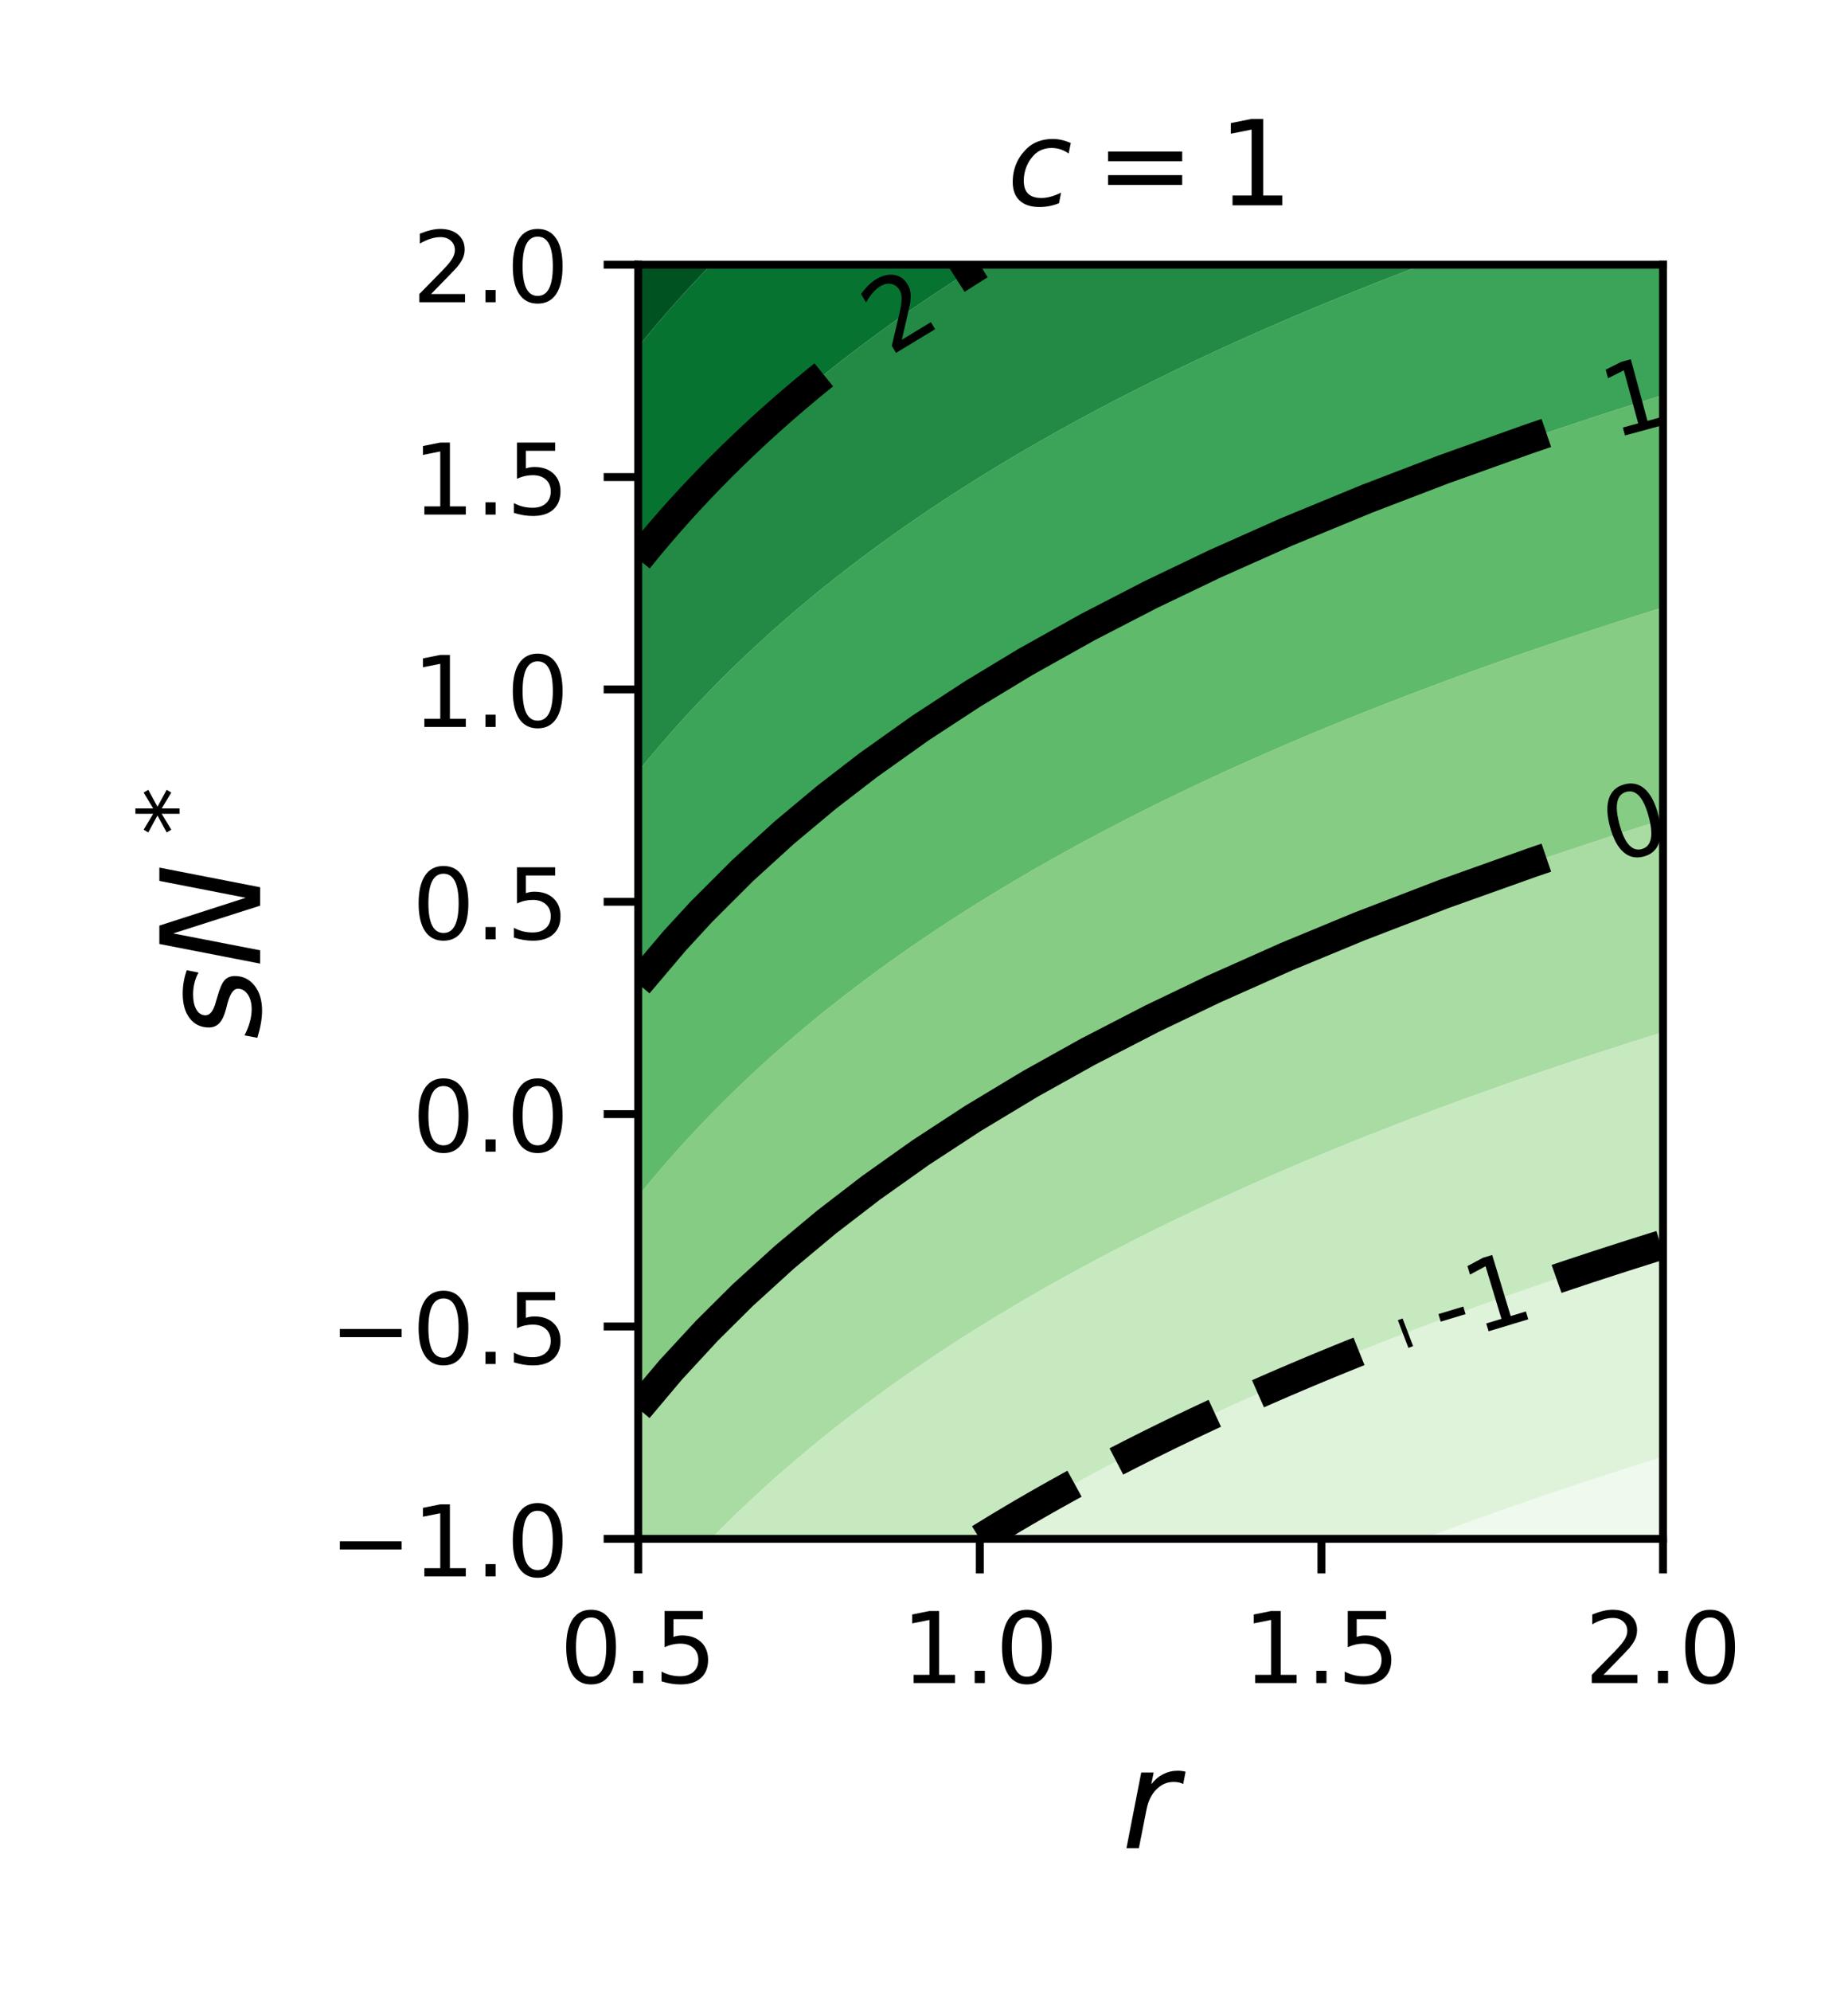 <?xml version="1.0" encoding="utf-8" standalone="no"?>
<!DOCTYPE svg PUBLIC "-//W3C//DTD SVG 1.1//EN"
  "http://www.w3.org/Graphics/SVG/1.1/DTD/svg11.dtd">
<!-- Created with matplotlib (http://matplotlib.org/) -->
<svg height="201.6pt" version="1.1" viewBox="0 0 187.2 201.6" width="187.2pt" xmlns="http://www.w3.org/2000/svg" xmlns:xlink="http://www.w3.org/1999/xlink">
 <defs>
  <style type="text/css">
*{stroke-linecap:butt;stroke-linejoin:round;}
  </style>
 </defs>
 <g id="figure_1">
  <g id="patch_1">
   <path d="M 0 201.6 
L 187.2 201.6 
L 187.2 0 
L 0 0 
z
" style="fill:#ffffff;"/>
  </g>
  <g id="axes_1">
   <g id="patch_2">
    <path d="M 64.65 155.8 
L 168.463 155.8 
L 168.463 26.8 
L 64.65 26.8 
z
" style="fill:#ffffff;"/>
   </g>
   <g id="PathCollection_1">
    <path clip-path="url(#p9174ed82ac)" d="M 145.158 155.8 
L 146.217 155.8 
L 147.276 155.8 
L 148.336 155.8 
L 149.395 155.8 
L 150.454 155.8 
L 151.514 155.8 
L 152.573 155.8 
L 153.632 155.8 
L 154.691 155.8 
L 155.751 155.8 
L 156.81 155.8 
L 157.869 155.8 
L 158.929 155.8 
L 159.988 155.8 
L 161.047 155.8 
L 162.107 155.8 
L 163.166 155.8 
L 164.225 155.8 
L 165.285 155.8 
L 166.344 155.8 
L 167.403 155.8 
L 168.463 155.8 
L 168.463 154.484 
L 168.463 153.167 
L 168.463 151.851 
L 168.463 150.535 
L 168.463 149.218 
L 168.463 147.902 
L 168.463 147.495 
L 167.403 147.825 
L 167.158 147.902 
L 166.344 148.158 
L 165.285 148.493 
L 164.225 148.832 
L 163.166 149.172 
L 163.024 149.218 
L 162.107 149.516 
L 161.047 149.862 
L 159.988 150.211 
L 159.015 150.535 
L 158.929 150.563 
L 157.869 150.918 
L 156.81 151.276 
L 155.751 151.637 
L 155.127 151.851 
L 154.691 152.001 
L 153.632 152.368 
L 152.573 152.738 
L 151.514 153.111 
L 151.356 153.167 
L 150.454 153.488 
L 149.395 153.868 
L 148.336 154.251 
L 147.699 154.484 
L 147.276 154.638 
L 146.217 155.028 
L 145.158 155.422 
L 144.151 155.8 
z
" style="fill:#f0f9ed;"/>
   </g>
   <g id="PathCollection_2">
    <path clip-path="url(#p9174ed82ac)" d="M 99.607 155.8 
L 100.667 155.8 
L 101.726 155.8 
L 102.785 155.8 
L 103.845 155.8 
L 104.904 155.8 
L 105.963 155.8 
L 107.022 155.8 
L 108.082 155.8 
L 109.141 155.8 
L 110.2 155.8 
L 111.26 155.8 
L 112.319 155.8 
L 113.378 155.8 
L 114.438 155.8 
L 115.497 155.8 
L 116.556 155.8 
L 117.616 155.8 
L 118.675 155.8 
L 119.734 155.8 
L 120.793 155.8 
L 121.853 155.8 
L 122.912 155.8 
L 123.971 155.8 
L 125.031 155.8 
L 126.09 155.8 
L 127.149 155.8 
L 128.209 155.8 
L 129.268 155.8 
L 130.327 155.8 
L 131.387 155.8 
L 132.446 155.8 
L 133.505 155.8 
L 134.565 155.8 
L 135.624 155.8 
L 136.683 155.8 
L 137.742 155.8 
L 138.802 155.8 
L 139.861 155.8 
L 140.92 155.8 
L 141.98 155.8 
L 143.039 155.8 
L 144.098 155.8 
L 144.151 155.8 
L 145.158 155.422 
L 146.217 155.028 
L 147.276 154.638 
L 147.699 154.484 
L 148.336 154.251 
L 149.395 153.868 
L 150.454 153.488 
L 151.356 153.167 
L 151.514 153.111 
L 152.573 152.738 
L 153.632 152.368 
L 154.691 152.001 
L 155.127 151.851 
L 155.751 151.637 
L 156.81 151.276 
L 157.869 150.918 
L 158.929 150.563 
L 159.015 150.535 
L 159.988 150.211 
L 161.047 149.862 
L 162.107 149.516 
L 163.024 149.218 
L 163.166 149.172 
L 164.225 148.832 
L 165.285 148.493 
L 166.344 148.158 
L 167.158 147.902 
L 167.403 147.825 
L 168.463 147.495 
L 168.463 146.586 
L 168.463 145.269 
L 168.463 143.953 
L 168.463 142.637 
L 168.463 141.32 
L 168.463 140.004 
L 168.463 138.688 
L 168.463 137.371 
L 168.463 136.055 
L 168.463 134.739 
L 168.463 133.422 
L 168.463 132.106 
L 168.463 130.79 
L 168.463 129.473 
L 168.463 128.157 
L 168.463 126.841 
L 168.463 125.995 
L 167.403 126.325 
L 166.344 126.658 
L 165.766 126.841 
L 165.285 126.993 
L 164.225 127.332 
L 163.166 127.672 
L 162.107 128.016 
L 161.675 128.157 
L 161.047 128.362 
L 159.988 128.711 
L 158.929 129.063 
L 157.869 129.418 
L 157.706 129.473 
L 156.81 129.776 
L 155.751 130.137 
L 154.691 130.501 
L 153.857 130.79 
L 153.632 130.868 
L 152.573 131.238 
L 151.514 131.611 
L 150.454 131.988 
L 150.125 132.106 
L 149.395 132.368 
L 148.336 132.751 
L 147.276 133.138 
L 146.505 133.422 
L 146.217 133.528 
L 145.158 133.922 
L 144.098 134.32 
L 143.039 134.721 
L 142.993 134.739 
L 141.98 135.126 
L 140.92 135.535 
L 139.861 135.948 
L 139.588 136.055 
L 138.802 136.365 
L 137.742 136.786 
L 136.683 137.211 
L 136.286 137.371 
L 135.624 137.64 
L 134.565 138.073 
L 133.505 138.512 
L 133.083 138.688 
L 132.446 138.954 
L 131.387 139.401 
L 130.327 139.853 
L 129.977 140.004 
L 129.268 140.31 
L 128.209 140.771 
L 127.149 141.238 
L 126.964 141.32 
L 126.09 141.709 
L 125.031 142.186 
L 124.041 142.637 
L 123.971 142.669 
L 122.912 143.156 
L 121.853 143.65 
L 121.209 143.953 
L 120.793 144.149 
L 119.734 144.654 
L 118.675 145.164 
L 118.46 145.269 
L 117.616 145.681 
L 116.556 146.205 
L 115.795 146.586 
L 115.497 146.735 
L 114.438 147.271 
L 113.378 147.814 
L 113.209 147.902 
L 112.319 148.364 
L 111.26 148.922 
L 110.703 149.218 
L 110.2 149.486 
L 109.141 150.058 
L 108.27 150.535 
L 108.082 150.638 
L 107.022 151.226 
L 105.963 151.821 
L 105.911 151.851 
L 104.904 152.426 
L 103.845 153.039 
L 103.625 153.167 
L 102.785 153.66 
L 101.726 154.291 
L 101.407 154.484 
L 100.667 154.931 
L 99.607 155.581 
L 99.256 155.8 
z
" style="fill:#dff3da;"/>
   </g>
   <g id="PathCollection_3">
    <path clip-path="url(#p9174ed82ac)" d="M 72.065 155.8 
L 73.124 155.8 
L 74.184 155.8 
L 75.243 155.8 
L 76.302 155.8 
L 77.362 155.8 
L 78.421 155.8 
L 79.48 155.8 
L 80.54 155.8 
L 81.599 155.8 
L 82.658 155.8 
L 83.718 155.8 
L 84.777 155.8 
L 85.836 155.8 
L 86.896 155.8 
L 87.955 155.8 
L 89.014 155.8 
L 90.073 155.8 
L 91.133 155.8 
L 92.192 155.8 
L 93.251 155.8 
L 94.311 155.8 
L 95.37 155.8 
L 96.429 155.8 
L 97.489 155.8 
L 98.548 155.8 
L 99.256 155.8 
L 99.607 155.581 
L 100.667 154.931 
L 101.407 154.484 
L 101.726 154.291 
L 102.785 153.66 
L 103.625 153.167 
L 103.845 153.039 
L 104.904 152.426 
L 105.911 151.851 
L 105.963 151.821 
L 107.022 151.226 
L 108.082 150.638 
L 108.27 150.535 
L 109.141 150.058 
L 110.2 149.486 
L 110.703 149.218 
L 111.26 148.922 
L 112.319 148.364 
L 113.209 147.902 
L 113.378 147.814 
L 114.438 147.271 
L 115.497 146.735 
L 115.795 146.586 
L 116.556 146.205 
L 117.616 145.681 
L 118.46 145.269 
L 118.675 145.164 
L 119.734 144.654 
L 120.793 144.149 
L 121.209 143.953 
L 121.853 143.65 
L 122.912 143.156 
L 123.971 142.669 
L 124.041 142.637 
L 125.031 142.186 
L 126.09 141.709 
L 126.964 141.32 
L 127.149 141.238 
L 128.209 140.771 
L 129.268 140.31 
L 129.977 140.004 
L 130.327 139.853 
L 131.387 139.401 
L 132.446 138.954 
L 133.083 138.688 
L 133.505 138.512 
L 134.565 138.073 
L 135.624 137.64 
L 136.286 137.371 
L 136.683 137.211 
L 137.742 136.786 
L 138.802 136.365 
L 139.588 136.055 
L 139.861 135.948 
L 140.92 135.535 
L 141.98 135.126 
L 142.993 134.739 
L 143.039 134.721 
L 144.098 134.32 
L 145.158 133.922 
L 146.217 133.528 
L 146.505 133.422 
L 147.276 133.138 
L 148.336 132.751 
L 149.395 132.368 
L 150.125 132.106 
L 150.454 131.988 
L 151.514 131.611 
L 152.573 131.238 
L 153.632 130.868 
L 153.857 130.79 
L 154.691 130.501 
L 155.751 130.137 
L 156.81 129.776 
L 157.706 129.473 
L 157.869 129.418 
L 158.929 129.063 
L 159.988 128.711 
L 161.047 128.362 
L 161.675 128.157 
L 162.107 128.016 
L 163.166 127.672 
L 164.225 127.332 
L 165.285 126.993 
L 165.766 126.841 
L 166.344 126.658 
L 167.403 126.325 
L 168.463 125.995 
L 168.463 125.524 
L 168.463 124.208 
L 168.463 122.892 
L 168.463 121.576 
L 168.463 120.259 
L 168.463 118.943 
L 168.463 117.627 
L 168.463 116.31 
L 168.463 114.994 
L 168.463 113.678 
L 168.463 112.361 
L 168.463 111.045 
L 168.463 109.729 
L 168.463 108.412 
L 168.463 107.096 
L 168.463 105.78 
L 168.463 104.495 
L 167.403 104.825 
L 166.344 105.158 
L 165.285 105.493 
L 164.388 105.78 
L 164.225 105.832 
L 163.166 106.172 
L 162.107 106.516 
L 161.047 106.862 
L 160.338 107.096 
L 159.988 107.211 
L 158.929 107.563 
L 157.869 107.918 
L 156.81 108.276 
L 156.41 108.412 
L 155.751 108.637 
L 154.691 109.001 
L 153.632 109.368 
L 152.6 109.729 
L 152.573 109.738 
L 151.514 110.111 
L 150.454 110.488 
L 149.395 110.868 
L 148.906 111.045 
L 148.336 111.251 
L 147.276 111.638 
L 146.217 112.028 
L 145.322 112.361 
L 145.158 112.422 
L 144.098 112.82 
L 143.039 113.221 
L 141.98 113.626 
L 141.847 113.678 
L 140.92 114.035 
L 139.861 114.448 
L 138.802 114.865 
L 138.477 114.994 
L 137.742 115.286 
L 136.683 115.711 
L 135.624 116.14 
L 135.208 116.31 
L 134.565 116.573 
L 133.505 117.012 
L 132.446 117.454 
L 132.037 117.627 
L 131.387 117.901 
L 130.327 118.353 
L 129.268 118.81 
L 128.962 118.943 
L 128.209 119.271 
L 127.149 119.738 
L 126.09 120.209 
L 125.98 120.259 
L 125.031 120.686 
L 123.971 121.169 
L 123.088 121.576 
L 122.912 121.656 
L 121.853 122.15 
L 120.793 122.649 
L 120.283 122.892 
L 119.734 123.154 
L 118.675 123.664 
L 117.616 124.181 
L 117.562 124.208 
L 116.556 124.705 
L 115.497 125.235 
L 114.924 125.524 
L 114.438 125.771 
L 113.378 126.314 
L 112.364 126.841 
L 112.319 126.864 
L 111.26 127.422 
L 110.2 127.986 
L 109.884 128.157 
L 109.141 128.558 
L 108.082 129.138 
L 107.477 129.473 
L 107.022 129.726 
L 105.963 130.321 
L 105.142 130.79 
L 104.904 130.926 
L 103.845 131.539 
L 102.877 132.106 
L 102.785 132.16 
L 101.726 132.791 
L 100.681 133.422 
L 100.667 133.431 
L 99.607 134.081 
L 98.552 134.739 
L 98.548 134.741 
L 97.489 135.411 
L 96.487 136.055 
L 96.429 136.092 
L 95.37 136.784 
L 94.484 137.371 
L 94.311 137.487 
L 93.251 138.201 
L 92.542 138.688 
L 92.192 138.928 
L 91.133 139.667 
L 90.659 140.004 
L 90.073 140.42 
L 89.014 141.185 
L 88.83 141.32 
L 87.955 141.965 
L 87.058 142.637 
L 86.896 142.759 
L 85.836 143.567 
L 85.341 143.953 
L 84.777 144.392 
L 83.718 145.232 
L 83.671 145.269 
L 82.658 146.089 
L 82.057 146.586 
L 81.599 146.964 
L 80.54 147.857 
L 80.487 147.902 
L 79.48 148.768 
L 78.969 149.218 
L 78.421 149.7 
L 77.492 150.535 
L 77.362 150.652 
L 76.302 151.625 
L 76.063 151.851 
L 75.243 152.622 
L 74.676 153.167 
L 74.184 153.641 
L 73.33 154.484 
L 73.124 154.686 
L 72.065 155.757 
L 72.023 155.8 
z
" style="fill:#c7e9c0;"/>
   </g>
   <g id="PathCollection_4">
    <path clip-path="url(#p9174ed82ac)" d="M 65.709 155.8 
L 66.769 155.8 
L 67.828 155.8 
L 68.887 155.8 
L 69.947 155.8 
L 71.006 155.8 
L 72.023 155.8 
L 72.065 155.757 
L 73.124 154.686 
L 73.33 154.484 
L 74.184 153.641 
L 74.676 153.167 
L 75.243 152.622 
L 76.063 151.851 
L 76.302 151.625 
L 77.362 150.652 
L 77.492 150.535 
L 78.421 149.7 
L 78.969 149.218 
L 79.48 148.768 
L 80.487 147.902 
L 80.54 147.857 
L 81.599 146.964 
L 82.057 146.586 
L 82.658 146.089 
L 83.671 145.269 
L 83.718 145.232 
L 84.777 144.392 
L 85.341 143.953 
L 85.836 143.567 
L 86.896 142.759 
L 87.058 142.637 
L 87.955 141.965 
L 88.83 141.32 
L 89.014 141.185 
L 90.073 140.42 
L 90.659 140.004 
L 91.133 139.667 
L 92.192 138.928 
L 92.542 138.688 
L 93.251 138.201 
L 94.311 137.487 
L 94.484 137.371 
L 95.37 136.784 
L 96.429 136.092 
L 96.487 136.055 
L 97.489 135.411 
L 98.548 134.741 
L 98.552 134.739 
L 99.607 134.081 
L 100.667 133.431 
L 100.681 133.422 
L 101.726 132.791 
L 102.785 132.16 
L 102.877 132.106 
L 103.845 131.539 
L 104.904 130.926 
L 105.142 130.79 
L 105.963 130.321 
L 107.022 129.726 
L 107.477 129.473 
L 108.082 129.138 
L 109.141 128.558 
L 109.884 128.157 
L 110.2 127.986 
L 111.26 127.422 
L 112.319 126.864 
L 112.364 126.841 
L 113.378 126.314 
L 114.438 125.771 
L 114.924 125.524 
L 115.497 125.235 
L 116.556 124.705 
L 117.562 124.208 
L 117.616 124.181 
L 118.675 123.664 
L 119.734 123.154 
L 120.283 122.892 
L 120.793 122.649 
L 121.853 122.15 
L 122.912 121.656 
L 123.088 121.576 
L 123.971 121.169 
L 125.031 120.686 
L 125.98 120.259 
L 126.09 120.209 
L 127.149 119.738 
L 128.209 119.271 
L 128.962 118.943 
L 129.268 118.81 
L 130.327 118.353 
L 131.387 117.901 
L 132.037 117.627 
L 132.446 117.454 
L 133.505 117.012 
L 134.565 116.573 
L 135.208 116.31 
L 135.624 116.14 
L 136.683 115.711 
L 137.742 115.286 
L 138.477 114.994 
L 138.802 114.865 
L 139.861 114.448 
L 140.92 114.035 
L 141.847 113.678 
L 141.98 113.626 
L 143.039 113.221 
L 144.098 112.82 
L 145.158 112.422 
L 145.322 112.361 
L 146.217 112.028 
L 147.276 111.638 
L 148.336 111.251 
L 148.906 111.045 
L 149.395 110.868 
L 150.454 110.488 
L 151.514 110.111 
L 152.573 109.738 
L 152.6 109.729 
L 153.632 109.368 
L 154.691 109.001 
L 155.751 108.637 
L 156.41 108.412 
L 156.81 108.276 
L 157.869 107.918 
L 158.929 107.563 
L 159.988 107.211 
L 160.338 107.096 
L 161.047 106.862 
L 162.107 106.516 
L 163.166 106.172 
L 164.225 105.832 
L 164.388 105.78 
L 165.285 105.493 
L 166.344 105.158 
L 167.403 104.825 
L 168.463 104.495 
L 168.463 104.463 
L 168.463 103.147 
L 168.463 101.831 
L 168.463 100.514 
L 168.463 99.198 
L 168.463 97.882 
L 168.463 96.565 
L 168.463 95.249 
L 168.463 93.933 
L 168.463 92.616 
L 168.463 91.3 
L 168.463 89.984 
L 168.463 88.667 
L 168.463 87.351 
L 168.463 86.035 
L 168.463 84.718 
L 168.463 83.402 
L 168.463 82.995 
L 167.403 83.325 
L 167.158 83.402 
L 166.344 83.658 
L 165.285 83.993 
L 164.225 84.332 
L 163.166 84.672 
L 163.024 84.718 
L 162.107 85.016 
L 161.047 85.362 
L 159.988 85.711 
L 159.015 86.035 
L 158.929 86.063 
L 157.869 86.418 
L 156.81 86.776 
L 155.751 87.137 
L 155.127 87.351 
L 154.691 87.501 
L 153.632 87.868 
L 152.573 88.238 
L 151.514 88.611 
L 151.356 88.667 
L 150.454 88.988 
L 149.395 89.368 
L 148.336 89.751 
L 147.699 89.984 
L 147.276 90.138 
L 146.217 90.528 
L 145.158 90.922 
L 144.151 91.3 
L 144.098 91.32 
L 143.039 91.721 
L 141.98 92.126 
L 140.92 92.535 
L 140.712 92.616 
L 139.861 92.948 
L 138.802 93.365 
L 137.742 93.786 
L 137.376 93.933 
L 136.683 94.211 
L 135.624 94.64 
L 134.565 95.073 
L 134.14 95.249 
L 133.505 95.512 
L 132.446 95.954 
L 131.387 96.401 
L 131.002 96.565 
L 130.327 96.853 
L 129.268 97.31 
L 128.209 97.771 
L 127.958 97.882 
L 127.149 98.238 
L 126.09 98.709 
L 125.031 99.186 
L 125.005 99.198 
L 123.971 99.669 
L 122.912 100.156 
L 122.143 100.514 
L 121.853 100.65 
L 120.793 101.149 
L 119.734 101.654 
L 119.367 101.831 
L 118.675 102.164 
L 117.616 102.681 
L 116.673 103.147 
L 116.556 103.205 
L 115.497 103.735 
L 114.438 104.271 
L 114.063 104.463 
L 113.378 104.814 
L 112.319 105.364 
L 111.529 105.78 
L 111.26 105.922 
L 110.2 106.486 
L 109.141 107.058 
L 109.072 107.096 
L 108.082 107.638 
L 107.022 108.226 
L 106.691 108.412 
L 105.963 108.821 
L 104.904 109.426 
L 104.38 109.729 
L 103.845 110.039 
L 102.785 110.66 
L 102.139 111.045 
L 101.726 111.291 
L 100.667 111.931 
L 99.966 112.361 
L 99.607 112.581 
L 98.548 113.241 
L 97.858 113.678 
L 97.489 113.911 
L 96.429 114.592 
L 95.814 114.994 
L 95.37 115.284 
L 94.311 115.987 
L 93.831 116.31 
L 93.251 116.701 
L 92.192 117.428 
L 91.908 117.627 
L 91.133 118.167 
L 90.073 118.92 
L 90.041 118.943 
L 89.014 119.685 
L 88.234 120.259 
L 87.955 120.465 
L 86.896 121.259 
L 86.48 121.576 
L 85.836 122.067 
L 84.777 122.892 
L 84.777 122.892 
L 83.718 123.732 
L 83.129 124.208 
L 82.658 124.589 
L 81.599 125.464 
L 81.527 125.524 
L 80.54 126.357 
L 79.977 126.841 
L 79.48 127.268 
L 78.47 128.157 
L 78.421 128.2 
L 77.362 129.152 
L 77.012 129.473 
L 76.302 130.125 
L 75.596 130.79 
L 75.243 131.122 
L 74.22 132.106 
L 74.184 132.141 
L 73.124 133.186 
L 72.891 133.422 
L 72.065 134.257 
L 71.6 134.739 
L 71.006 135.355 
L 70.347 136.055 
L 69.947 136.481 
L 69.132 137.371 
L 68.887 137.638 
L 67.952 138.688 
L 67.828 138.827 
L 66.809 140.004 
L 66.769 140.05 
L 65.709 141.309 
L 65.7 141.32 
L 64.65 142.605 
L 64.65 142.637 
L 64.65 143.953 
L 64.65 145.269 
L 64.65 146.586 
L 64.65 147.902 
L 64.65 149.218 
L 64.65 150.535 
L 64.65 151.851 
L 64.65 153.167 
L 64.65 154.484 
L 64.65 155.8 
z
" style="fill:#a9dca3;"/>
   </g>
   <g id="PathCollection_5">
    <path clip-path="url(#p9174ed82ac)" d="M 65.7 141.32 
L 65.709 141.309 
L 66.769 140.05 
L 66.809 140.004 
L 67.828 138.827 
L 67.952 138.688 
L 68.887 137.638 
L 69.132 137.371 
L 69.947 136.481 
L 70.347 136.055 
L 71.006 135.355 
L 71.6 134.739 
L 72.065 134.257 
L 72.891 133.422 
L 73.124 133.186 
L 74.184 132.141 
L 74.22 132.106 
L 75.243 131.122 
L 75.596 130.79 
L 76.302 130.125 
L 77.012 129.473 
L 77.362 129.152 
L 78.421 128.2 
L 78.47 128.157 
L 79.48 127.268 
L 79.977 126.841 
L 80.54 126.357 
L 81.527 125.524 
L 81.599 125.464 
L 82.658 124.589 
L 83.129 124.208 
L 83.718 123.732 
L 84.777 122.892 
L 84.777 122.892 
L 85.836 122.067 
L 86.48 121.576 
L 86.896 121.259 
L 87.955 120.465 
L 88.234 120.259 
L 89.014 119.685 
L 90.041 118.943 
L 90.073 118.92 
L 91.133 118.167 
L 91.908 117.627 
L 92.192 117.428 
L 93.251 116.701 
L 93.831 116.31 
L 94.311 115.987 
L 95.37 115.284 
L 95.814 114.994 
L 96.429 114.592 
L 97.489 113.911 
L 97.858 113.678 
L 98.548 113.241 
L 99.607 112.581 
L 99.966 112.361 
L 100.667 111.931 
L 101.726 111.291 
L 102.139 111.045 
L 102.785 110.66 
L 103.845 110.039 
L 104.38 109.729 
L 104.904 109.426 
L 105.963 108.821 
L 106.691 108.412 
L 107.022 108.226 
L 108.082 107.638 
L 109.072 107.096 
L 109.141 107.058 
L 110.2 106.486 
L 111.26 105.922 
L 111.529 105.78 
L 112.319 105.364 
L 113.378 104.814 
L 114.063 104.463 
L 114.438 104.271 
L 115.497 103.735 
L 116.556 103.205 
L 116.673 103.147 
L 117.616 102.681 
L 118.675 102.164 
L 119.367 101.831 
L 119.734 101.654 
L 120.793 101.149 
L 121.853 100.65 
L 122.143 100.514 
L 122.912 100.156 
L 123.971 99.669 
L 125.005 99.198 
L 125.031 99.186 
L 126.09 98.709 
L 127.149 98.238 
L 127.958 97.882 
L 128.209 97.771 
L 129.268 97.31 
L 130.327 96.853 
L 131.002 96.565 
L 131.387 96.401 
L 132.446 95.954 
L 133.505 95.512 
L 134.14 95.249 
L 134.565 95.073 
L 135.624 94.64 
L 136.683 94.211 
L 137.376 93.933 
L 137.742 93.786 
L 138.802 93.365 
L 139.861 92.948 
L 140.712 92.616 
L 140.92 92.535 
L 141.98 92.126 
L 143.039 91.721 
L 144.098 91.32 
L 144.151 91.3 
L 145.158 90.922 
L 146.217 90.528 
L 147.276 90.138 
L 147.699 89.984 
L 148.336 89.751 
L 149.395 89.368 
L 150.454 88.988 
L 151.356 88.667 
L 151.514 88.611 
L 152.573 88.238 
L 153.632 87.868 
L 154.691 87.501 
L 155.127 87.351 
L 155.751 87.137 
L 156.81 86.776 
L 157.869 86.418 
L 158.929 86.063 
L 159.015 86.035 
L 159.988 85.711 
L 161.047 85.362 
L 162.107 85.016 
L 163.024 84.718 
L 163.166 84.672 
L 164.225 84.332 
L 165.285 83.993 
L 166.344 83.658 
L 167.158 83.402 
L 167.403 83.325 
L 168.463 82.995 
L 168.463 82.086 
L 168.463 80.769 
L 168.463 79.453 
L 168.463 78.137 
L 168.463 76.82 
L 168.463 75.504 
L 168.463 74.188 
L 168.463 72.871 
L 168.463 71.555 
L 168.463 70.239 
L 168.463 68.922 
L 168.463 67.606 
L 168.463 66.29 
L 168.463 64.973 
L 168.463 63.657 
L 168.463 62.341 
L 168.463 61.495 
L 167.403 61.825 
L 166.344 62.158 
L 165.766 62.341 
L 165.285 62.493 
L 164.225 62.832 
L 163.166 63.172 
L 162.107 63.516 
L 161.675 63.657 
L 161.047 63.862 
L 159.988 64.211 
L 158.929 64.563 
L 157.869 64.918 
L 157.706 64.973 
L 156.81 65.276 
L 155.751 65.637 
L 154.691 66.001 
L 153.857 66.29 
L 153.632 66.368 
L 152.573 66.738 
L 151.514 67.111 
L 150.454 67.488 
L 150.125 67.606 
L 149.395 67.868 
L 148.336 68.251 
L 147.276 68.638 
L 146.505 68.922 
L 146.217 69.028 
L 145.158 69.422 
L 144.098 69.82 
L 143.039 70.221 
L 142.993 70.239 
L 141.98 70.626 
L 140.92 71.035 
L 139.861 71.448 
L 139.588 71.555 
L 138.802 71.865 
L 137.742 72.286 
L 136.683 72.711 
L 136.286 72.871 
L 135.624 73.14 
L 134.565 73.573 
L 133.505 74.012 
L 133.083 74.188 
L 132.446 74.454 
L 131.387 74.901 
L 130.327 75.353 
L 129.977 75.504 
L 129.268 75.81 
L 128.209 76.271 
L 127.149 76.738 
L 126.964 76.82 
L 126.09 77.209 
L 125.031 77.686 
L 124.041 78.137 
L 123.971 78.169 
L 122.912 78.656 
L 121.853 79.15 
L 121.209 79.453 
L 120.793 79.649 
L 119.734 80.154 
L 118.675 80.664 
L 118.46 80.769 
L 117.616 81.181 
L 116.556 81.705 
L 115.795 82.086 
L 115.497 82.235 
L 114.438 82.771 
L 113.378 83.314 
L 113.209 83.402 
L 112.319 83.864 
L 111.26 84.422 
L 110.703 84.718 
L 110.2 84.986 
L 109.141 85.558 
L 108.27 86.035 
L 108.082 86.138 
L 107.022 86.726 
L 105.963 87.321 
L 105.911 87.351 
L 104.904 87.926 
L 103.845 88.539 
L 103.625 88.667 
L 102.785 89.16 
L 101.726 89.791 
L 101.407 89.984 
L 100.667 90.431 
L 99.607 91.081 
L 99.256 91.3 
L 98.548 91.741 
L 97.489 92.411 
L 97.169 92.616 
L 96.429 93.092 
L 95.37 93.784 
L 95.145 93.933 
L 94.311 94.487 
L 93.251 95.201 
L 93.182 95.249 
L 92.192 95.928 
L 91.279 96.565 
L 91.133 96.667 
L 90.073 97.42 
L 89.434 97.882 
L 89.014 98.185 
L 87.955 98.965 
L 87.644 99.198 
L 86.896 99.759 
L 85.906 100.514 
L 85.836 100.567 
L 84.777 101.392 
L 84.224 101.831 
L 83.718 102.232 
L 82.658 103.089 
L 82.588 103.147 
L 81.599 103.964 
L 81.006 104.463 
L 80.54 104.857 
L 79.48 105.768 
L 79.468 105.78 
L 78.421 106.7 
L 77.98 107.096 
L 77.362 107.652 
L 76.534 108.412 
L 76.302 108.625 
L 75.243 109.622 
L 75.132 109.729 
L 74.184 110.641 
L 73.775 111.045 
L 73.124 111.686 
L 72.456 112.361 
L 72.065 112.757 
L 71.177 113.678 
L 71.006 113.855 
L 69.947 114.981 
L 69.935 114.994 
L 68.887 116.138 
L 68.734 116.31 
L 67.828 117.327 
L 67.569 117.627 
L 66.769 118.55 
L 66.438 118.943 
L 65.709 119.809 
L 65.341 120.259 
L 64.65 121.105 
L 64.65 121.576 
L 64.65 122.892 
L 64.65 124.208 
L 64.65 125.524 
L 64.65 126.841 
L 64.65 128.157 
L 64.65 129.473 
L 64.65 130.79 
L 64.65 132.106 
L 64.65 133.422 
L 64.65 134.739 
L 64.65 136.055 
L 64.65 137.371 
L 64.65 138.688 
L 64.65 140.004 
L 64.65 141.32 
L 64.65 142.605 
z
" style="fill:#86cc85;"/>
   </g>
   <g id="PathCollection_6">
    <path clip-path="url(#p9174ed82ac)" d="M 65.341 120.259 
L 65.709 119.809 
L 66.438 118.943 
L 66.769 118.55 
L 67.569 117.627 
L 67.828 117.327 
L 68.734 116.31 
L 68.887 116.138 
L 69.935 114.994 
L 69.947 114.981 
L 71.006 113.855 
L 71.177 113.678 
L 72.065 112.757 
L 72.456 112.361 
L 73.124 111.686 
L 73.775 111.045 
L 74.184 110.641 
L 75.132 109.729 
L 75.243 109.622 
L 76.302 108.625 
L 76.534 108.412 
L 77.362 107.652 
L 77.98 107.096 
L 78.421 106.7 
L 79.468 105.78 
L 79.48 105.768 
L 80.54 104.857 
L 81.006 104.463 
L 81.599 103.964 
L 82.588 103.147 
L 82.658 103.089 
L 83.718 102.232 
L 84.224 101.831 
L 84.777 101.392 
L 85.836 100.567 
L 85.906 100.514 
L 86.896 99.759 
L 87.644 99.198 
L 87.955 98.965 
L 89.014 98.185 
L 89.434 97.882 
L 90.073 97.42 
L 91.133 96.667 
L 91.279 96.565 
L 92.192 95.928 
L 93.182 95.249 
L 93.251 95.201 
L 94.311 94.487 
L 95.145 93.933 
L 95.37 93.784 
L 96.429 93.092 
L 97.169 92.616 
L 97.489 92.411 
L 98.548 91.741 
L 99.256 91.3 
L 99.607 91.081 
L 100.667 90.431 
L 101.407 89.984 
L 101.726 89.791 
L 102.785 89.16 
L 103.625 88.667 
L 103.845 88.539 
L 104.904 87.926 
L 105.911 87.351 
L 105.963 87.321 
L 107.022 86.726 
L 108.082 86.138 
L 108.27 86.035 
L 109.141 85.558 
L 110.2 84.986 
L 110.703 84.718 
L 111.26 84.422 
L 112.319 83.864 
L 113.209 83.402 
L 113.378 83.314 
L 114.438 82.771 
L 115.497 82.235 
L 115.795 82.086 
L 116.556 81.705 
L 117.616 81.181 
L 118.46 80.769 
L 118.675 80.664 
L 119.734 80.154 
L 120.793 79.649 
L 121.209 79.453 
L 121.853 79.15 
L 122.912 78.656 
L 123.971 78.169 
L 124.041 78.137 
L 125.031 77.686 
L 126.09 77.209 
L 126.964 76.82 
L 127.149 76.738 
L 128.209 76.271 
L 129.268 75.81 
L 129.977 75.504 
L 130.327 75.353 
L 131.387 74.901 
L 132.446 74.454 
L 133.083 74.188 
L 133.505 74.012 
L 134.565 73.573 
L 135.624 73.14 
L 136.286 72.871 
L 136.683 72.711 
L 137.742 72.286 
L 138.802 71.865 
L 139.588 71.555 
L 139.861 71.448 
L 140.92 71.035 
L 141.98 70.626 
L 142.993 70.239 
L 143.039 70.221 
L 144.098 69.82 
L 145.158 69.422 
L 146.217 69.028 
L 146.505 68.922 
L 147.276 68.638 
L 148.336 68.251 
L 149.395 67.868 
L 150.125 67.606 
L 150.454 67.488 
L 151.514 67.111 
L 152.573 66.738 
L 153.632 66.368 
L 153.857 66.29 
L 154.691 66.001 
L 155.751 65.637 
L 156.81 65.276 
L 157.706 64.973 
L 157.869 64.918 
L 158.929 64.563 
L 159.988 64.211 
L 161.047 63.862 
L 161.675 63.657 
L 162.107 63.516 
L 163.166 63.172 
L 164.225 62.832 
L 165.285 62.493 
L 165.766 62.341 
L 166.344 62.158 
L 167.403 61.825 
L 168.463 61.495 
L 168.463 61.024 
L 168.463 59.708 
L 168.463 58.392 
L 168.463 57.076 
L 168.463 55.759 
L 168.463 54.443 
L 168.463 53.127 
L 168.463 51.81 
L 168.463 50.494 
L 168.463 49.178 
L 168.463 47.861 
L 168.463 46.545 
L 168.463 45.229 
L 168.463 43.912 
L 168.463 42.596 
L 168.463 41.28 
L 168.463 39.995 
L 167.403 40.325 
L 166.344 40.658 
L 165.285 40.993 
L 164.388 41.28 
L 164.225 41.332 
L 163.166 41.672 
L 162.107 42.016 
L 161.047 42.362 
L 160.338 42.596 
L 159.988 42.711 
L 158.929 43.063 
L 157.869 43.418 
L 156.81 43.776 
L 156.41 43.912 
L 155.751 44.137 
L 154.691 44.501 
L 153.632 44.868 
L 152.6 45.229 
L 152.573 45.238 
L 151.514 45.611 
L 150.454 45.988 
L 149.395 46.368 
L 148.906 46.545 
L 148.336 46.751 
L 147.276 47.138 
L 146.217 47.528 
L 145.322 47.861 
L 145.158 47.922 
L 144.098 48.32 
L 143.039 48.721 
L 141.98 49.126 
L 141.847 49.178 
L 140.92 49.535 
L 139.861 49.948 
L 138.802 50.365 
L 138.477 50.494 
L 137.742 50.786 
L 136.683 51.211 
L 135.624 51.64 
L 135.208 51.81 
L 134.565 52.073 
L 133.505 52.512 
L 132.446 52.954 
L 132.037 53.127 
L 131.387 53.401 
L 130.327 53.853 
L 129.268 54.31 
L 128.962 54.443 
L 128.209 54.771 
L 127.149 55.238 
L 126.09 55.709 
L 125.98 55.759 
L 125.031 56.186 
L 123.971 56.669 
L 123.088 57.076 
L 122.912 57.156 
L 121.853 57.65 
L 120.793 58.149 
L 120.283 58.392 
L 119.734 58.654 
L 118.675 59.164 
L 117.616 59.681 
L 117.562 59.708 
L 116.556 60.205 
L 115.497 60.735 
L 114.924 61.024 
L 114.438 61.271 
L 113.378 61.814 
L 112.364 62.341 
L 112.319 62.364 
L 111.26 62.922 
L 110.2 63.486 
L 109.884 63.657 
L 109.141 64.058 
L 108.082 64.638 
L 107.477 64.973 
L 107.022 65.226 
L 105.963 65.821 
L 105.142 66.29 
L 104.904 66.426 
L 103.845 67.039 
L 102.877 67.606 
L 102.785 67.66 
L 101.726 68.291 
L 100.681 68.922 
L 100.667 68.931 
L 99.607 69.581 
L 98.552 70.239 
L 98.548 70.241 
L 97.489 70.911 
L 96.487 71.555 
L 96.429 71.592 
L 95.37 72.284 
L 94.484 72.871 
L 94.311 72.987 
L 93.251 73.701 
L 92.542 74.188 
L 92.192 74.428 
L 91.133 75.167 
L 90.659 75.504 
L 90.073 75.92 
L 89.014 76.685 
L 88.83 76.82 
L 87.955 77.465 
L 87.058 78.137 
L 86.896 78.259 
L 85.836 79.067 
L 85.341 79.453 
L 84.777 79.892 
L 83.718 80.732 
L 83.671 80.769 
L 82.658 81.589 
L 82.057 82.086 
L 81.599 82.464 
L 80.54 83.357 
L 80.487 83.402 
L 79.48 84.268 
L 78.969 84.718 
L 78.421 85.2 
L 77.492 86.035 
L 77.362 86.152 
L 76.302 87.125 
L 76.063 87.351 
L 75.243 88.122 
L 74.676 88.667 
L 74.184 89.141 
L 73.33 89.984 
L 73.124 90.186 
L 72.065 91.257 
L 72.023 91.3 
L 71.006 92.355 
L 70.76 92.616 
L 69.947 93.481 
L 69.533 93.933 
L 68.887 94.638 
L 68.343 95.249 
L 67.828 95.827 
L 67.189 96.565 
L 66.769 97.05 
L 66.069 97.882 
L 65.709 98.309 
L 64.983 99.198 
L 64.65 99.605 
L 64.65 100.514 
L 64.65 101.831 
L 64.65 103.147 
L 64.65 104.463 
L 64.65 105.78 
L 64.65 107.096 
L 64.65 108.412 
L 64.65 109.729 
L 64.65 111.045 
L 64.65 112.361 
L 64.65 113.678 
L 64.65 114.994 
L 64.65 116.31 
L 64.65 117.627 
L 64.65 118.943 
L 64.65 120.259 
L 64.65 121.105 
z
" style="fill:#60ba6c;"/>
   </g>
   <g id="PathCollection_7">
    <path clip-path="url(#p9174ed82ac)" d="M 64.983 99.198 
L 65.709 98.309 
L 66.069 97.882 
L 66.769 97.05 
L 67.189 96.565 
L 67.828 95.827 
L 68.343 95.249 
L 68.887 94.638 
L 69.533 93.933 
L 69.947 93.481 
L 70.76 92.616 
L 71.006 92.355 
L 72.023 91.3 
L 72.065 91.257 
L 73.124 90.186 
L 73.33 89.984 
L 74.184 89.141 
L 74.676 88.667 
L 75.243 88.122 
L 76.063 87.351 
L 76.302 87.125 
L 77.362 86.152 
L 77.492 86.035 
L 78.421 85.2 
L 78.969 84.718 
L 79.48 84.268 
L 80.487 83.402 
L 80.54 83.357 
L 81.599 82.464 
L 82.057 82.086 
L 82.658 81.589 
L 83.671 80.769 
L 83.718 80.732 
L 84.777 79.892 
L 85.341 79.453 
L 85.836 79.067 
L 86.896 78.259 
L 87.058 78.137 
L 87.955 77.465 
L 88.83 76.82 
L 89.014 76.685 
L 90.073 75.92 
L 90.659 75.504 
L 91.133 75.167 
L 92.192 74.428 
L 92.542 74.188 
L 93.251 73.701 
L 94.311 72.987 
L 94.484 72.871 
L 95.37 72.284 
L 96.429 71.592 
L 96.487 71.555 
L 97.489 70.911 
L 98.548 70.241 
L 98.552 70.239 
L 99.607 69.581 
L 100.667 68.931 
L 100.681 68.922 
L 101.726 68.291 
L 102.785 67.66 
L 102.877 67.606 
L 103.845 67.039 
L 104.904 66.426 
L 105.142 66.29 
L 105.963 65.821 
L 107.022 65.226 
L 107.477 64.973 
L 108.082 64.638 
L 109.141 64.058 
L 109.884 63.657 
L 110.2 63.486 
L 111.26 62.922 
L 112.319 62.364 
L 112.364 62.341 
L 113.378 61.814 
L 114.438 61.271 
L 114.924 61.024 
L 115.497 60.735 
L 116.556 60.205 
L 117.562 59.708 
L 117.616 59.681 
L 118.675 59.164 
L 119.734 58.654 
L 120.283 58.392 
L 120.793 58.149 
L 121.853 57.65 
L 122.912 57.156 
L 123.088 57.076 
L 123.971 56.669 
L 125.031 56.186 
L 125.98 55.759 
L 126.09 55.709 
L 127.149 55.238 
L 128.209 54.771 
L 128.962 54.443 
L 129.268 54.31 
L 130.327 53.853 
L 131.387 53.401 
L 132.037 53.127 
L 132.446 52.954 
L 133.505 52.512 
L 134.565 52.073 
L 135.208 51.81 
L 135.624 51.64 
L 136.683 51.211 
L 137.742 50.786 
L 138.477 50.494 
L 138.802 50.365 
L 139.861 49.948 
L 140.92 49.535 
L 141.847 49.178 
L 141.98 49.126 
L 143.039 48.721 
L 144.098 48.32 
L 145.158 47.922 
L 145.322 47.861 
L 146.217 47.528 
L 147.276 47.138 
L 148.336 46.751 
L 148.906 46.545 
L 149.395 46.368 
L 150.454 45.988 
L 151.514 45.611 
L 152.573 45.238 
L 152.6 45.229 
L 153.632 44.868 
L 154.691 44.501 
L 155.751 44.137 
L 156.41 43.912 
L 156.81 43.776 
L 157.869 43.418 
L 158.929 43.063 
L 159.988 42.711 
L 160.338 42.596 
L 161.047 42.362 
L 162.107 42.016 
L 163.166 41.672 
L 164.225 41.332 
L 164.388 41.28 
L 165.285 40.993 
L 166.344 40.658 
L 167.403 40.325 
L 168.463 39.995 
L 168.463 39.963 
L 168.463 38.647 
L 168.463 37.331 
L 168.463 36.014 
L 168.463 34.698 
L 168.463 33.382 
L 168.463 32.065 
L 168.463 30.749 
L 168.463 29.433 
L 168.463 28.116 
L 168.463 26.8 
L 167.403 26.8 
L 166.344 26.8 
L 165.285 26.8 
L 164.225 26.8 
L 163.166 26.8 
L 162.107 26.8 
L 161.047 26.8 
L 159.988 26.8 
L 158.929 26.8 
L 157.869 26.8 
L 156.81 26.8 
L 155.751 26.8 
L 154.691 26.8 
L 153.632 26.8 
L 152.573 26.8 
L 151.514 26.8 
L 150.454 26.8 
L 149.395 26.8 
L 148.336 26.8 
L 147.276 26.8 
L 146.217 26.8 
L 145.158 26.8 
L 144.151 26.8 
L 144.098 26.82 
L 143.039 27.221 
L 141.98 27.626 
L 140.92 28.035 
L 140.712 28.116 
L 139.861 28.448 
L 138.802 28.865 
L 137.742 29.286 
L 137.376 29.433 
L 136.683 29.711 
L 135.624 30.14 
L 134.565 30.573 
L 134.14 30.749 
L 133.505 31.012 
L 132.446 31.454 
L 131.387 31.901 
L 131.002 32.065 
L 130.327 32.353 
L 129.268 32.81 
L 128.209 33.271 
L 127.958 33.382 
L 127.149 33.738 
L 126.09 34.209 
L 125.031 34.686 
L 125.005 34.698 
L 123.971 35.169 
L 122.912 35.656 
L 122.143 36.014 
L 121.853 36.15 
L 120.793 36.649 
L 119.734 37.154 
L 119.367 37.331 
L 118.675 37.664 
L 117.616 38.181 
L 116.673 38.647 
L 116.556 38.705 
L 115.497 39.235 
L 114.438 39.771 
L 114.063 39.963 
L 113.378 40.314 
L 112.319 40.864 
L 111.529 41.28 
L 111.26 41.422 
L 110.2 41.986 
L 109.141 42.558 
L 109.072 42.596 
L 108.082 43.138 
L 107.022 43.726 
L 106.691 43.912 
L 105.963 44.321 
L 104.904 44.926 
L 104.38 45.229 
L 103.845 45.539 
L 102.785 46.16 
L 102.139 46.545 
L 101.726 46.791 
L 100.667 47.431 
L 99.966 47.861 
L 99.607 48.081 
L 98.548 48.741 
L 97.858 49.178 
L 97.489 49.411 
L 96.429 50.092 
L 95.814 50.494 
L 95.37 50.784 
L 94.311 51.487 
L 93.831 51.81 
L 93.251 52.201 
L 92.192 52.928 
L 91.908 53.127 
L 91.133 53.667 
L 90.073 54.42 
L 90.041 54.443 
L 89.014 55.185 
L 88.234 55.759 
L 87.955 55.965 
L 86.896 56.759 
L 86.48 57.076 
L 85.836 57.567 
L 84.777 58.392 
L 84.777 58.392 
L 83.718 59.232 
L 83.129 59.708 
L 82.658 60.089 
L 81.599 60.964 
L 81.527 61.024 
L 80.54 61.857 
L 79.977 62.341 
L 79.48 62.768 
L 78.47 63.657 
L 78.421 63.7 
L 77.362 64.652 
L 77.012 64.973 
L 76.302 65.625 
L 75.596 66.29 
L 75.243 66.622 
L 74.22 67.606 
L 74.184 67.641 
L 73.124 68.686 
L 72.891 68.922 
L 72.065 69.757 
L 71.6 70.239 
L 71.006 70.855 
L 70.347 71.555 
L 69.947 71.981 
L 69.132 72.871 
L 68.887 73.138 
L 67.952 74.188 
L 67.828 74.327 
L 66.809 75.504 
L 66.769 75.55 
L 65.709 76.809 
L 65.7 76.82 
L 64.65 78.105 
L 64.65 78.137 
L 64.65 79.453 
L 64.65 80.769 
L 64.65 82.086 
L 64.65 83.402 
L 64.65 84.718 
L 64.65 86.035 
L 64.65 87.351 
L 64.65 88.667 
L 64.65 89.984 
L 64.65 91.3 
L 64.65 92.616 
L 64.65 93.933 
L 64.65 95.249 
L 64.65 96.565 
L 64.65 97.882 
L 64.65 99.198 
L 64.65 99.605 
z
" style="fill:#3ba458;"/>
   </g>
   <g id="PathCollection_8">
    <path clip-path="url(#p9174ed82ac)" d="M 65.7 76.82 
L 65.709 76.809 
L 66.769 75.55 
L 66.809 75.504 
L 67.828 74.327 
L 67.952 74.188 
L 68.887 73.138 
L 69.132 72.871 
L 69.947 71.981 
L 70.347 71.555 
L 71.006 70.855 
L 71.6 70.239 
L 72.065 69.757 
L 72.891 68.922 
L 73.124 68.686 
L 74.184 67.641 
L 74.22 67.606 
L 75.243 66.622 
L 75.596 66.29 
L 76.302 65.625 
L 77.012 64.973 
L 77.362 64.652 
L 78.421 63.7 
L 78.47 63.657 
L 79.48 62.768 
L 79.977 62.341 
L 80.54 61.857 
L 81.527 61.024 
L 81.599 60.964 
L 82.658 60.089 
L 83.129 59.708 
L 83.718 59.232 
L 84.777 58.392 
L 84.777 58.392 
L 85.836 57.567 
L 86.48 57.076 
L 86.896 56.759 
L 87.955 55.965 
L 88.234 55.759 
L 89.014 55.185 
L 90.041 54.443 
L 90.073 54.42 
L 91.133 53.667 
L 91.908 53.127 
L 92.192 52.928 
L 93.251 52.201 
L 93.831 51.81 
L 94.311 51.487 
L 95.37 50.784 
L 95.814 50.494 
L 96.429 50.092 
L 97.489 49.411 
L 97.858 49.178 
L 98.548 48.741 
L 99.607 48.081 
L 99.966 47.861 
L 100.667 47.431 
L 101.726 46.791 
L 102.139 46.545 
L 102.785 46.16 
L 103.845 45.539 
L 104.38 45.229 
L 104.904 44.926 
L 105.963 44.321 
L 106.691 43.912 
L 107.022 43.726 
L 108.082 43.138 
L 109.072 42.596 
L 109.141 42.558 
L 110.2 41.986 
L 111.26 41.422 
L 111.529 41.28 
L 112.319 40.864 
L 113.378 40.314 
L 114.063 39.963 
L 114.438 39.771 
L 115.497 39.235 
L 116.556 38.705 
L 116.673 38.647 
L 117.616 38.181 
L 118.675 37.664 
L 119.367 37.331 
L 119.734 37.154 
L 120.793 36.649 
L 121.853 36.15 
L 122.143 36.014 
L 122.912 35.656 
L 123.971 35.169 
L 125.005 34.698 
L 125.031 34.686 
L 126.09 34.209 
L 127.149 33.738 
L 127.958 33.382 
L 128.209 33.271 
L 129.268 32.81 
L 130.327 32.353 
L 131.002 32.065 
L 131.387 31.901 
L 132.446 31.454 
L 133.505 31.012 
L 134.14 30.749 
L 134.565 30.573 
L 135.624 30.14 
L 136.683 29.711 
L 137.376 29.433 
L 137.742 29.286 
L 138.802 28.865 
L 139.861 28.448 
L 140.712 28.116 
L 140.92 28.035 
L 141.98 27.626 
L 143.039 27.221 
L 144.098 26.82 
L 144.151 26.8 
L 144.098 26.8 
L 143.039 26.8 
L 141.98 26.8 
L 140.92 26.8 
L 139.861 26.8 
L 138.802 26.8 
L 137.742 26.8 
L 136.683 26.8 
L 135.624 26.8 
L 134.565 26.8 
L 133.505 26.8 
L 132.446 26.8 
L 131.387 26.8 
L 130.327 26.8 
L 129.268 26.8 
L 128.209 26.8 
L 127.149 26.8 
L 126.09 26.8 
L 125.031 26.8 
L 123.971 26.8 
L 122.912 26.8 
L 121.853 26.8 
L 120.793 26.8 
L 119.734 26.8 
L 118.675 26.8 
L 117.616 26.8 
L 116.556 26.8 
L 115.497 26.8 
L 114.438 26.8 
L 113.378 26.8 
L 112.319 26.8 
L 111.26 26.8 
L 110.2 26.8 
L 109.141 26.8 
L 108.082 26.8 
L 107.022 26.8 
L 105.963 26.8 
L 104.904 26.8 
L 103.845 26.8 
L 102.785 26.8 
L 101.726 26.8 
L 100.667 26.8 
L 99.607 26.8 
L 99.256 26.8 
L 98.548 27.241 
L 97.489 27.911 
L 97.169 28.116 
L 96.429 28.592 
L 95.37 29.284 
L 95.145 29.433 
L 94.311 29.987 
L 93.251 30.701 
L 93.182 30.749 
L 92.192 31.428 
L 91.279 32.065 
L 91.133 32.167 
L 90.073 32.92 
L 89.434 33.382 
L 89.014 33.685 
L 87.955 34.465 
L 87.644 34.698 
L 86.896 35.259 
L 85.906 36.014 
L 85.836 36.067 
L 84.777 36.892 
L 84.224 37.331 
L 83.718 37.732 
L 82.658 38.589 
L 82.588 38.647 
L 81.599 39.464 
L 81.006 39.963 
L 80.54 40.357 
L 79.48 41.268 
L 79.468 41.28 
L 78.421 42.2 
L 77.98 42.596 
L 77.362 43.152 
L 76.534 43.912 
L 76.302 44.125 
L 75.243 45.122 
L 75.132 45.229 
L 74.184 46.141 
L 73.775 46.545 
L 73.124 47.186 
L 72.456 47.861 
L 72.065 48.257 
L 71.177 49.178 
L 71.006 49.355 
L 69.947 50.481 
L 69.935 50.494 
L 68.887 51.638 
L 68.734 51.81 
L 67.828 52.827 
L 67.569 53.127 
L 66.769 54.05 
L 66.438 54.443 
L 65.709 55.309 
L 65.341 55.759 
L 64.65 56.605 
L 64.65 57.076 
L 64.65 58.392 
L 64.65 59.708 
L 64.65 61.024 
L 64.65 62.341 
L 64.65 63.657 
L 64.65 64.973 
L 64.65 66.29 
L 64.65 67.606 
L 64.65 68.922 
L 64.65 70.239 
L 64.65 71.555 
L 64.65 72.871 
L 64.65 74.188 
L 64.65 75.504 
L 64.65 76.82 
L 64.65 78.105 
z
" style="fill:#228a44;"/>
   </g>
   <g id="PathCollection_9">
    <path clip-path="url(#p9174ed82ac)" d="M 65.341 55.759 
L 65.709 55.309 
L 66.438 54.443 
L 66.769 54.05 
L 67.569 53.127 
L 67.828 52.827 
L 68.734 51.81 
L 68.887 51.638 
L 69.935 50.494 
L 69.947 50.481 
L 71.006 49.355 
L 71.177 49.178 
L 72.065 48.257 
L 72.456 47.861 
L 73.124 47.186 
L 73.775 46.545 
L 74.184 46.141 
L 75.132 45.229 
L 75.243 45.122 
L 76.302 44.125 
L 76.534 43.912 
L 77.362 43.152 
L 77.98 42.596 
L 78.421 42.2 
L 79.468 41.28 
L 79.48 41.268 
L 80.54 40.357 
L 81.006 39.963 
L 81.599 39.464 
L 82.588 38.647 
L 82.658 38.589 
L 83.718 37.732 
L 84.224 37.331 
L 84.777 36.892 
L 85.836 36.067 
L 85.906 36.014 
L 86.896 35.259 
L 87.644 34.698 
L 87.955 34.465 
L 89.014 33.685 
L 89.434 33.382 
L 90.073 32.92 
L 91.133 32.167 
L 91.279 32.065 
L 92.192 31.428 
L 93.182 30.749 
L 93.251 30.701 
L 94.311 29.987 
L 95.145 29.433 
L 95.37 29.284 
L 96.429 28.592 
L 97.169 28.116 
L 97.489 27.911 
L 98.548 27.241 
L 99.256 26.8 
L 98.548 26.8 
L 97.489 26.8 
L 96.429 26.8 
L 95.37 26.8 
L 94.311 26.8 
L 93.251 26.8 
L 92.192 26.8 
L 91.133 26.8 
L 90.073 26.8 
L 89.014 26.8 
L 87.955 26.8 
L 86.896 26.8 
L 85.836 26.8 
L 84.777 26.8 
L 83.718 26.8 
L 82.658 26.8 
L 81.599 26.8 
L 80.54 26.8 
L 79.48 26.8 
L 78.421 26.8 
L 77.362 26.8 
L 76.302 26.8 
L 75.243 26.8 
L 74.184 26.8 
L 73.124 26.8 
L 72.065 26.8 
L 72.023 26.8 
L 71.006 27.855 
L 70.76 28.116 
L 69.947 28.981 
L 69.533 29.433 
L 68.887 30.138 
L 68.343 30.749 
L 67.828 31.327 
L 67.189 32.065 
L 66.769 32.55 
L 66.069 33.382 
L 65.709 33.809 
L 64.983 34.698 
L 64.65 35.105 
L 64.65 36.014 
L 64.65 37.331 
L 64.65 38.647 
L 64.65 39.963 
L 64.65 41.28 
L 64.65 42.596 
L 64.65 43.912 
L 64.65 45.229 
L 64.65 46.545 
L 64.65 47.861 
L 64.65 49.178 
L 64.65 50.494 
L 64.65 51.81 
L 64.65 53.127 
L 64.65 54.443 
L 64.65 55.759 
L 64.65 56.605 
z
" style="fill:#077331;"/>
   </g>
   <g id="PathCollection_10">
    <path clip-path="url(#p9174ed82ac)" d="M 64.983 34.698 
L 65.709 33.809 
L 66.069 33.382 
L 66.769 32.55 
L 67.189 32.065 
L 67.828 31.327 
L 68.343 30.749 
L 68.887 30.138 
L 69.533 29.433 
L 69.947 28.981 
L 70.76 28.116 
L 71.006 27.855 
L 72.023 26.8 
L 71.006 26.8 
L 69.947 26.8 
L 68.887 26.8 
L 67.828 26.8 
L 66.769 26.8 
L 65.709 26.8 
L 64.65 26.8 
L 64.65 28.116 
L 64.65 29.433 
L 64.65 30.749 
L 64.65 32.065 
L 64.65 33.382 
L 64.65 34.698 
L 64.65 35.105 
z
" style="fill:#005321;"/>
   </g>
   <g id="matplotlib.axis_1">
    <g id="xtick_1">
     <g id="line2d_1">
      <defs>
       <path d="M 0 0 
L 0 3.5 
" id="m2493660c21" style="stroke:#000000;stroke-width:0.8;"/>
      </defs>
      <g>
       <use style="stroke:#000000;stroke-width:0.8;" x="64.65" xlink:href="#m2493660c21" y="155.8"/>
      </g>
     </g>
     <g id="text_1">
      <!-- 0.5 -->
      <defs>
       <path d="M 31.781 66.406 
Q 24.172 66.406 20.328 58.906 
Q 16.5 51.422 16.5 36.375 
Q 16.5 21.391 20.328 13.891 
Q 24.172 6.391 31.781 6.391 
Q 39.453 6.391 43.281 13.891 
Q 47.125 21.391 47.125 36.375 
Q 47.125 51.422 43.281 58.906 
Q 39.453 66.406 31.781 66.406 
z
M 31.781 74.219 
Q 44.047 74.219 50.516 64.516 
Q 56.984 54.828 56.984 36.375 
Q 56.984 17.969 50.516 8.266 
Q 44.047 -1.422 31.781 -1.422 
Q 19.531 -1.422 13.062 8.266 
Q 6.594 17.969 6.594 36.375 
Q 6.594 54.828 13.062 64.516 
Q 19.531 74.219 31.781 74.219 
z
" id="DejaVuSans-30"/>
       <path d="M 10.688 12.406 
L 21 12.406 
L 21 0 
L 10.688 0 
z
" id="DejaVuSans-2e"/>
       <path d="M 10.797 72.906 
L 49.516 72.906 
L 49.516 64.594 
L 19.828 64.594 
L 19.828 46.734 
Q 21.969 47.469 24.109 47.828 
Q 26.266 48.188 28.422 48.188 
Q 40.625 48.188 47.75 41.5 
Q 54.891 34.812 54.891 23.391 
Q 54.891 11.625 47.562 5.094 
Q 40.234 -1.422 26.906 -1.422 
Q 22.312 -1.422 17.547 -0.641 
Q 12.797 0.141 7.719 1.703 
L 7.719 11.625 
Q 12.109 9.234 16.797 8.062 
Q 21.484 6.891 26.703 6.891 
Q 35.156 6.891 40.078 11.328 
Q 45.016 15.766 45.016 23.391 
Q 45.016 31 40.078 35.438 
Q 35.156 39.891 26.703 39.891 
Q 22.75 39.891 18.812 39.016 
Q 14.891 38.141 10.797 36.281 
z
" id="DejaVuSans-35"/>
      </defs>
      <g transform="translate(56.698 170.398)scale(0.1 -0.1)">
       <use xlink:href="#DejaVuSans-30"/>
       <use x="63.623" xlink:href="#DejaVuSans-2e"/>
       <use x="95.41" xlink:href="#DejaVuSans-35"/>
      </g>
     </g>
    </g>
    <g id="xtick_2">
     <g id="line2d_2">
      <g>
       <use style="stroke:#000000;stroke-width:0.8;" x="99.254" xlink:href="#m2493660c21" y="155.8"/>
      </g>
     </g>
     <g id="text_2">
      <!-- 1.0 -->
      <defs>
       <path d="M 12.406 8.297 
L 28.516 8.297 
L 28.516 63.922 
L 10.984 60.406 
L 10.984 69.391 
L 28.422 72.906 
L 38.281 72.906 
L 38.281 8.297 
L 54.391 8.297 
L 54.391 0 
L 12.406 0 
z
" id="DejaVuSans-31"/>
      </defs>
      <g transform="translate(91.303 170.398)scale(0.1 -0.1)">
       <use xlink:href="#DejaVuSans-31"/>
       <use x="63.623" xlink:href="#DejaVuSans-2e"/>
       <use x="95.41" xlink:href="#DejaVuSans-30"/>
      </g>
     </g>
    </g>
    <g id="xtick_3">
     <g id="line2d_3">
      <g>
       <use style="stroke:#000000;stroke-width:0.8;" x="133.858" xlink:href="#m2493660c21" y="155.8"/>
      </g>
     </g>
     <g id="text_3">
      <!-- 1.5 -->
      <g transform="translate(125.907 170.398)scale(0.1 -0.1)">
       <use xlink:href="#DejaVuSans-31"/>
       <use x="63.623" xlink:href="#DejaVuSans-2e"/>
       <use x="95.41" xlink:href="#DejaVuSans-35"/>
      </g>
     </g>
    </g>
    <g id="xtick_4">
     <g id="line2d_4">
      <g>
       <use style="stroke:#000000;stroke-width:0.8;" x="168.463" xlink:href="#m2493660c21" y="155.8"/>
      </g>
     </g>
     <g id="text_4">
      <!-- 2.0 -->
      <defs>
       <path d="M 19.188 8.297 
L 53.609 8.297 
L 53.609 0 
L 7.328 0 
L 7.328 8.297 
Q 12.938 14.109 22.625 23.891 
Q 32.328 33.688 34.812 36.531 
Q 39.547 41.844 41.422 45.531 
Q 43.312 49.219 43.312 52.781 
Q 43.312 58.594 39.234 62.25 
Q 35.156 65.922 28.609 65.922 
Q 23.969 65.922 18.812 64.312 
Q 13.672 62.703 7.812 59.422 
L 7.812 69.391 
Q 13.766 71.781 18.938 73 
Q 24.125 74.219 28.422 74.219 
Q 39.75 74.219 46.484 68.547 
Q 53.219 62.891 53.219 53.422 
Q 53.219 48.922 51.531 44.891 
Q 49.859 40.875 45.406 35.406 
Q 44.188 33.984 37.641 27.219 
Q 31.109 20.453 19.188 8.297 
z
" id="DejaVuSans-32"/>
      </defs>
      <g transform="translate(160.511 170.398)scale(0.1 -0.1)">
       <use xlink:href="#DejaVuSans-32"/>
       <use x="63.623" xlink:href="#DejaVuSans-2e"/>
       <use x="95.41" xlink:href="#DejaVuSans-30"/>
      </g>
     </g>
    </g>
    <g id="text_5">
     <!-- $r$ -->
     <defs>
      <path d="M 44.578 46.391 
Q 43.219 47.125 41.453 47.516 
Q 39.703 47.906 37.703 47.906 
Q 30.516 47.906 25.141 42.453 
Q 19.781 37.016 18.016 27.875 
L 12.5 0 
L 3.516 0 
L 14.203 54.688 
L 23.188 54.688 
L 21.484 46.188 
Q 25.047 50.922 30 53.453 
Q 34.969 56 40.578 56 
Q 42.047 56 43.453 55.828 
Q 44.875 55.672 46.297 55.281 
z
" id="DejaVuSans-Oblique-72"/>
     </defs>
     <g transform="translate(113.616 187.116)scale(0.14 -0.14)">
      <use xlink:href="#DejaVuSans-Oblique-72"/>
     </g>
    </g>
   </g>
   <g id="matplotlib.axis_2">
    <g id="ytick_1">
     <g id="line2d_5">
      <defs>
       <path d="M 0 0 
L -3.5 0 
" id="ma1ae1d0958" style="stroke:#000000;stroke-width:0.8;"/>
      </defs>
      <g>
       <use style="stroke:#000000;stroke-width:0.8;" x="64.65" xlink:href="#ma1ae1d0958" y="155.8"/>
      </g>
     </g>
     <g id="text_6">
      <!-- −1.0 -->
      <defs>
       <path d="M 10.594 35.5 
L 73.188 35.5 
L 73.188 27.203 
L 10.594 27.203 
z
" id="DejaVuSans-2212"/>
      </defs>
      <g transform="translate(33.367 159.599)scale(0.1 -0.1)">
       <use xlink:href="#DejaVuSans-2212"/>
       <use x="83.789" xlink:href="#DejaVuSans-31"/>
       <use x="147.412" xlink:href="#DejaVuSans-2e"/>
       <use x="179.199" xlink:href="#DejaVuSans-30"/>
      </g>
     </g>
    </g>
    <g id="ytick_2">
     <g id="line2d_6">
      <g>
       <use style="stroke:#000000;stroke-width:0.8;" x="64.65" xlink:href="#ma1ae1d0958" y="134.3"/>
      </g>
     </g>
     <g id="text_7">
      <!-- −0.5 -->
      <g transform="translate(33.367 138.099)scale(0.1 -0.1)">
       <use xlink:href="#DejaVuSans-2212"/>
       <use x="83.789" xlink:href="#DejaVuSans-30"/>
       <use x="147.412" xlink:href="#DejaVuSans-2e"/>
       <use x="179.199" xlink:href="#DejaVuSans-35"/>
      </g>
     </g>
    </g>
    <g id="ytick_3">
     <g id="line2d_7">
      <g>
       <use style="stroke:#000000;stroke-width:0.8;" x="64.65" xlink:href="#ma1ae1d0958" y="112.8"/>
      </g>
     </g>
     <g id="text_8">
      <!-- 0.0 -->
      <g transform="translate(41.747 116.599)scale(0.1 -0.1)">
       <use xlink:href="#DejaVuSans-30"/>
       <use x="63.623" xlink:href="#DejaVuSans-2e"/>
       <use x="95.41" xlink:href="#DejaVuSans-30"/>
      </g>
     </g>
    </g>
    <g id="ytick_4">
     <g id="line2d_8">
      <g>
       <use style="stroke:#000000;stroke-width:0.8;" x="64.65" xlink:href="#ma1ae1d0958" y="91.3"/>
      </g>
     </g>
     <g id="text_9">
      <!-- 0.5 -->
      <g transform="translate(41.747 95.099)scale(0.1 -0.1)">
       <use xlink:href="#DejaVuSans-30"/>
       <use x="63.623" xlink:href="#DejaVuSans-2e"/>
       <use x="95.41" xlink:href="#DejaVuSans-35"/>
      </g>
     </g>
    </g>
    <g id="ytick_5">
     <g id="line2d_9">
      <g>
       <use style="stroke:#000000;stroke-width:0.8;" x="64.65" xlink:href="#ma1ae1d0958" y="69.8"/>
      </g>
     </g>
     <g id="text_10">
      <!-- 1.0 -->
      <g transform="translate(41.747 73.599)scale(0.1 -0.1)">
       <use xlink:href="#DejaVuSans-31"/>
       <use x="63.623" xlink:href="#DejaVuSans-2e"/>
       <use x="95.41" xlink:href="#DejaVuSans-30"/>
      </g>
     </g>
    </g>
    <g id="ytick_6">
     <g id="line2d_10">
      <g>
       <use style="stroke:#000000;stroke-width:0.8;" x="64.65" xlink:href="#ma1ae1d0958" y="48.3"/>
      </g>
     </g>
     <g id="text_11">
      <!-- 1.5 -->
      <g transform="translate(41.747 52.099)scale(0.1 -0.1)">
       <use xlink:href="#DejaVuSans-31"/>
       <use x="63.623" xlink:href="#DejaVuSans-2e"/>
       <use x="95.41" xlink:href="#DejaVuSans-35"/>
      </g>
     </g>
    </g>
    <g id="ytick_7">
     <g id="line2d_11">
      <g>
       <use style="stroke:#000000;stroke-width:0.8;" x="64.65" xlink:href="#ma1ae1d0958" y="26.8"/>
      </g>
     </g>
     <g id="text_12">
      <!-- 2.0 -->
      <g transform="translate(41.747 30.599)scale(0.1 -0.1)">
       <use xlink:href="#DejaVuSans-32"/>
       <use x="63.623" xlink:href="#DejaVuSans-2e"/>
       <use x="95.41" xlink:href="#DejaVuSans-30"/>
      </g>
     </g>
    </g>
    <g id="text_13">
     <!-- $s N^*$ -->
     <defs>
      <path d="M 50 53.078 
L 48.297 44.578 
Q 44.734 46.531 40.766 47.5 
Q 36.812 48.484 32.625 48.484 
Q 25.531 48.484 21.453 46.062 
Q 17.391 43.656 17.391 39.5 
Q 17.391 34.672 26.859 32.078 
Q 27.594 31.891 27.938 31.781 
L 30.812 30.906 
Q 39.797 28.422 42.797 25.688 
Q 45.797 22.953 45.797 18.219 
Q 45.797 9.516 38.891 4.047 
Q 31.984 -1.422 20.797 -1.422 
Q 16.453 -1.422 11.672 -0.578 
Q 6.891 0.25 1.125 2 
L 2.875 11.281 
Q 7.812 8.734 12.594 7.422 
Q 17.391 6.109 21.781 6.109 
Q 28.375 6.109 32.5 8.938 
Q 36.625 11.766 36.625 16.109 
Q 36.625 20.797 25.781 23.688 
L 24.859 23.922 
L 21.781 24.703 
Q 14.938 26.516 11.766 29.469 
Q 8.594 32.422 8.594 37.016 
Q 8.594 45.75 15.156 50.875 
Q 21.734 56 33.016 56 
Q 37.453 56 41.672 55.266 
Q 45.906 54.547 50 53.078 
z
" id="DejaVuSans-Oblique-73"/>
      <path d="M 16.891 72.906 
L 30.172 72.906 
L 50.297 10.406 
L 62.5 72.906 
L 72.125 72.906 
L 57.906 0 
L 44.578 0 
L 24.516 62.891 
L 12.312 0 
L 2.688 0 
z
" id="DejaVuSans-Oblique-4e"/>
      <path d="M 47.016 60.891 
L 29.5 51.422 
L 47.016 41.891 
L 44.188 37.109 
L 27.781 47.016 
L 27.781 28.609 
L 22.219 28.609 
L 22.219 47.016 
L 5.812 37.109 
L 2.984 41.891 
L 20.516 51.422 
L 2.984 60.891 
L 5.812 65.719 
L 22.219 55.812 
L 22.219 74.219 
L 27.781 74.219 
L 27.781 55.812 
L 44.188 65.719 
z
" id="DejaVuSans-2a"/>
     </defs>
     <g transform="translate(26.456 105.23)rotate(-90)scale(0.14 -0.14)">
      <use transform="translate(0 0.766)" xlink:href="#DejaVuSans-Oblique-73"/>
      <use transform="translate(52.1 0.766)" xlink:href="#DejaVuSans-Oblique-4e"/>
      <use transform="translate(147.559 39.047)scale(0.7)" xlink:href="#DejaVuSans-2a"/>
     </g>
    </g>
   </g>
   <g id="LineCollection_1">
    <path clip-path="url(#p9174ed82ac)" d="M 99.256 155.8 
L 99.607 155.581 
L 100.667 154.931 
L 101.407 154.484 
L 101.726 154.291 
L 102.785 153.66 
L 103.625 153.167 
L 103.845 153.039 
L 104.904 152.426 
L 105.911 151.851 
L 105.963 151.821 
L 107.022 151.226 
L 108.082 150.638 
L 108.27 150.535 
L 109.141 150.058 
L 110.2 149.486 
L 110.703 149.218 
L 111.26 148.922 
L 112.319 148.364 
L 113.209 147.902 
L 113.378 147.814 
L 114.438 147.271 
L 115.497 146.735 
L 115.795 146.586 
L 116.556 146.205 
L 117.616 145.681 
L 118.46 145.269 
L 118.675 145.164 
L 119.734 144.654 
L 120.793 144.149 
L 121.209 143.953 
L 121.853 143.65 
L 122.912 143.156 
L 123.971 142.669 
L 124.041 142.637 
L 125.031 142.186 
L 126.09 141.709 
L 126.964 141.32 
L 127.149 141.238 
L 128.209 140.771 
L 129.268 140.31 
L 129.977 140.004 
L 130.327 139.853 
L 131.387 139.401 
L 132.446 138.954 
L 133.083 138.688 
L 133.505 138.512 
L 134.565 138.073 
L 135.624 137.64 
L 136.286 137.371 
L 136.683 137.211 
L 137.742 136.786 
L 138.802 136.365 
L 139.588 136.055 
L 139.861 135.948 
L 140.92 135.535 
L 141.98 135.126 
L 142.612 134.885 
" style="fill:none;stroke:#000000;stroke-dasharray:11.1,4.8;stroke-dashoffset:0;stroke-width:3;"/>
    <path clip-path="url(#p9174ed82ac)" d="M 157.678 129.483 
L 157.706 129.473 
L 157.869 129.418 
L 158.929 129.063 
L 159.988 128.711 
L 161.047 128.362 
L 161.675 128.157 
L 162.107 128.016 
L 163.166 127.672 
L 164.225 127.332 
L 165.285 126.993 
L 165.766 126.841 
L 166.344 126.658 
L 167.403 126.325 
L 168.463 125.995 
" style="fill:none;stroke:#000000;stroke-dasharray:11.1,4.8;stroke-dashoffset:0;stroke-width:3;"/>
   </g>
   <g id="LineCollection_2">
    <path clip-path="url(#p9174ed82ac)" d="M 64.65 142.605 
L 67.952 138.688 
L 71.6 134.739 
L 75.243 131.122 
L 79.48 127.268 
L 83.718 123.732 
L 88.234 120.259 
L 93.251 116.701 
L 98.548 113.241 
L 104.38 109.729 
L 110.2 106.486 
L 116.673 103.147 
L 122.912 100.156 
L 130.327 96.853 
L 137.742 93.786 
L 146.217 90.528 
L 155.127 87.351 
L 156.643 86.833 
L 156.643 86.833 
" style="fill:none;stroke:#000000;stroke-width:3;"/>
   </g>
   <g id="LineCollection_3">
    <path clip-path="url(#p9174ed82ac)" d="M 64.65 99.605 
L 68.343 95.249 
L 71.006 92.355 
L 75.243 88.122 
L 79.48 84.268 
L 83.718 80.732 
L 87.955 77.465 
L 93.251 73.701 
L 98.552 70.239 
L 103.845 67.039 
L 110.2 63.486 
L 116.556 60.205 
L 123.088 57.076 
L 130.327 53.853 
L 138.477 50.494 
L 146.217 47.528 
L 154.691 44.501 
L 156.643 43.833 
L 156.643 43.833 
" style="fill:none;stroke:#000000;stroke-width:3;"/>
   </g>
   <g id="LineCollection_4">
    <path clip-path="url(#p9174ed82ac)" d="M 64.65 56.605 
L 65.341 55.759 
L 65.709 55.309 
L 66.438 54.443 
L 66.769 54.05 
L 67.569 53.127 
L 67.828 52.827 
L 68.734 51.81 
L 68.887 51.638 
L 69.935 50.494 
L 69.947 50.481 
L 71.006 49.355 
L 71.177 49.178 
L 72.065 48.257 
L 72.456 47.861 
L 73.124 47.186 
L 73.775 46.545 
L 74.184 46.141 
L 75.132 45.229 
L 75.243 45.122 
L 76.302 44.125 
L 76.534 43.912 
L 77.362 43.152 
L 77.98 42.596 
L 78.421 42.2 
L 79.468 41.28 
L 79.48 41.268 
L 80.54 40.357 
L 81.006 39.963 
L 81.599 39.464 
L 82.588 38.647 
L 82.658 38.589 
L 83.448 37.95 
" style="fill:none;stroke:#000000;stroke-width:3;"/>
    <path clip-path="url(#p9174ed82ac)" d="M 96.903 28.287 
L 97.169 28.116 
L 97.489 27.911 
L 98.548 27.241 
L 99.256 26.8 
" style="fill:none;stroke:#000000;stroke-width:3;"/>
   </g>
   <g id="patch_3">
    <path d="M 64.65 155.8 
L 64.65 26.8 
" style="fill:none;stroke:#000000;stroke-linecap:square;stroke-linejoin:miter;stroke-width:0.8;"/>
   </g>
   <g id="patch_4">
    <path d="M 168.463 155.8 
L 168.463 26.8 
" style="fill:none;stroke:#000000;stroke-linecap:square;stroke-linejoin:miter;stroke-width:0.8;"/>
   </g>
   <g id="patch_5">
    <path d="M 64.65 155.8 
L 168.463 155.8 
" style="fill:none;stroke:#000000;stroke-linecap:square;stroke-linejoin:miter;stroke-width:0.8;"/>
   </g>
   <g id="patch_6">
    <path d="M 64.65 26.8 
L 168.463 26.8 
" style="fill:none;stroke:#000000;stroke-linecap:square;stroke-linejoin:miter;stroke-width:0.8;"/>
   </g>
   <g id="text_14">
    <g clip-path="url(#p9174ed82ac)">
     <!-- -1 -->
     <defs>
      <path d="M 4.891 31.391 
L 31.203 31.391 
L 31.203 23.391 
L 4.891 23.391 
z
" id="DejaVuSans-2d"/>
     </defs>
     <g transform="translate(146.152 136.19)rotate(-16.827)scale(0.1 -0.1)">
      <use xlink:href="#DejaVuSans-2d"/>
      <use x="36.084" xlink:href="#DejaVuSans-31"/>
     </g>
    </g>
   </g>
   <g id="text_15">
    <g clip-path="url(#p9174ed82ac)">
     <!--  0 -->
     <defs>
      <path id="DejaVuSans-20"/>
     </defs>
     <g transform="translate(160.341 88.241)rotate(-15.144)scale(0.1 -0.1)">
      <use xlink:href="#DejaVuSans-20"/>
      <use x="31.787" xlink:href="#DejaVuSans-30"/>
     </g>
    </g>
   </g>
   <g id="text_16">
    <g clip-path="url(#p9174ed82ac)">
     <!--  1 -->
     <g transform="translate(160.341 45.241)rotate(-15.144)scale(0.1 -0.1)">
      <use xlink:href="#DejaVuSans-20"/>
      <use x="31.787" xlink:href="#DejaVuSans-31"/>
     </g>
    </g>
   </g>
   <g id="text_17">
    <g clip-path="url(#p9174ed82ac)">
     <!--  2 -->
     <g transform="translate(87.421 37.75)rotate(-31.186)scale(0.1 -0.1)">
      <use xlink:href="#DejaVuSans-20"/>
      <use x="31.787" xlink:href="#DejaVuSans-32"/>
     </g>
    </g>
   </g>
   <g id="text_18">
    <!-- $c=1$ -->
    <defs>
     <path d="M 53.609 52.594 
L 51.812 43.703 
Q 48.578 46.047 44.938 47.219 
Q 41.312 48.391 37.406 48.391 
Q 33.109 48.391 29.219 46.875 
Q 25.344 45.359 22.703 42.578 
Q 18.5 38.328 16.203 32.609 
Q 13.922 26.906 13.922 20.797 
Q 13.922 13.422 17.609 9.812 
Q 21.297 6.203 28.812 6.203 
Q 32.516 6.203 36.688 7.328 
Q 40.875 8.453 45.406 10.688 
L 43.703 1.812 
Q 39.797 0.203 35.672 -0.609 
Q 31.547 -1.422 27.203 -1.422 
Q 16.312 -1.422 10.453 4.016 
Q 4.594 9.469 4.594 19.578 
Q 4.594 28.078 7.641 35.234 
Q 10.688 42.391 16.703 48.094 
Q 20.797 52 26.312 54 
Q 31.844 56 38.375 56 
Q 42.188 56 45.938 55.141 
Q 49.703 54.297 53.609 52.594 
z
" id="DejaVuSans-Oblique-63"/>
     <path d="M 10.594 45.406 
L 73.188 45.406 
L 73.188 37.203 
L 10.594 37.203 
z
M 10.594 25.484 
L 73.188 25.484 
L 73.188 17.188 
L 10.594 17.188 
z
" id="DejaVuSans-3d"/>
    </defs>
    <g transform="translate(102.036 20.8)scale(0.12 -0.12)">
     <use transform="translate(0 0.094)" xlink:href="#DejaVuSans-Oblique-63"/>
     <use transform="translate(74.463 0.094)" xlink:href="#DejaVuSans-3d"/>
     <use transform="translate(177.734 0.094)" xlink:href="#DejaVuSans-31"/>
    </g>
   </g>
  </g>
 </g>
 <defs>
  <clipPath id="p9174ed82ac">
   <rect height="129" width="103.812" x="64.65" y="26.8"/>
  </clipPath>
 </defs>
</svg>
